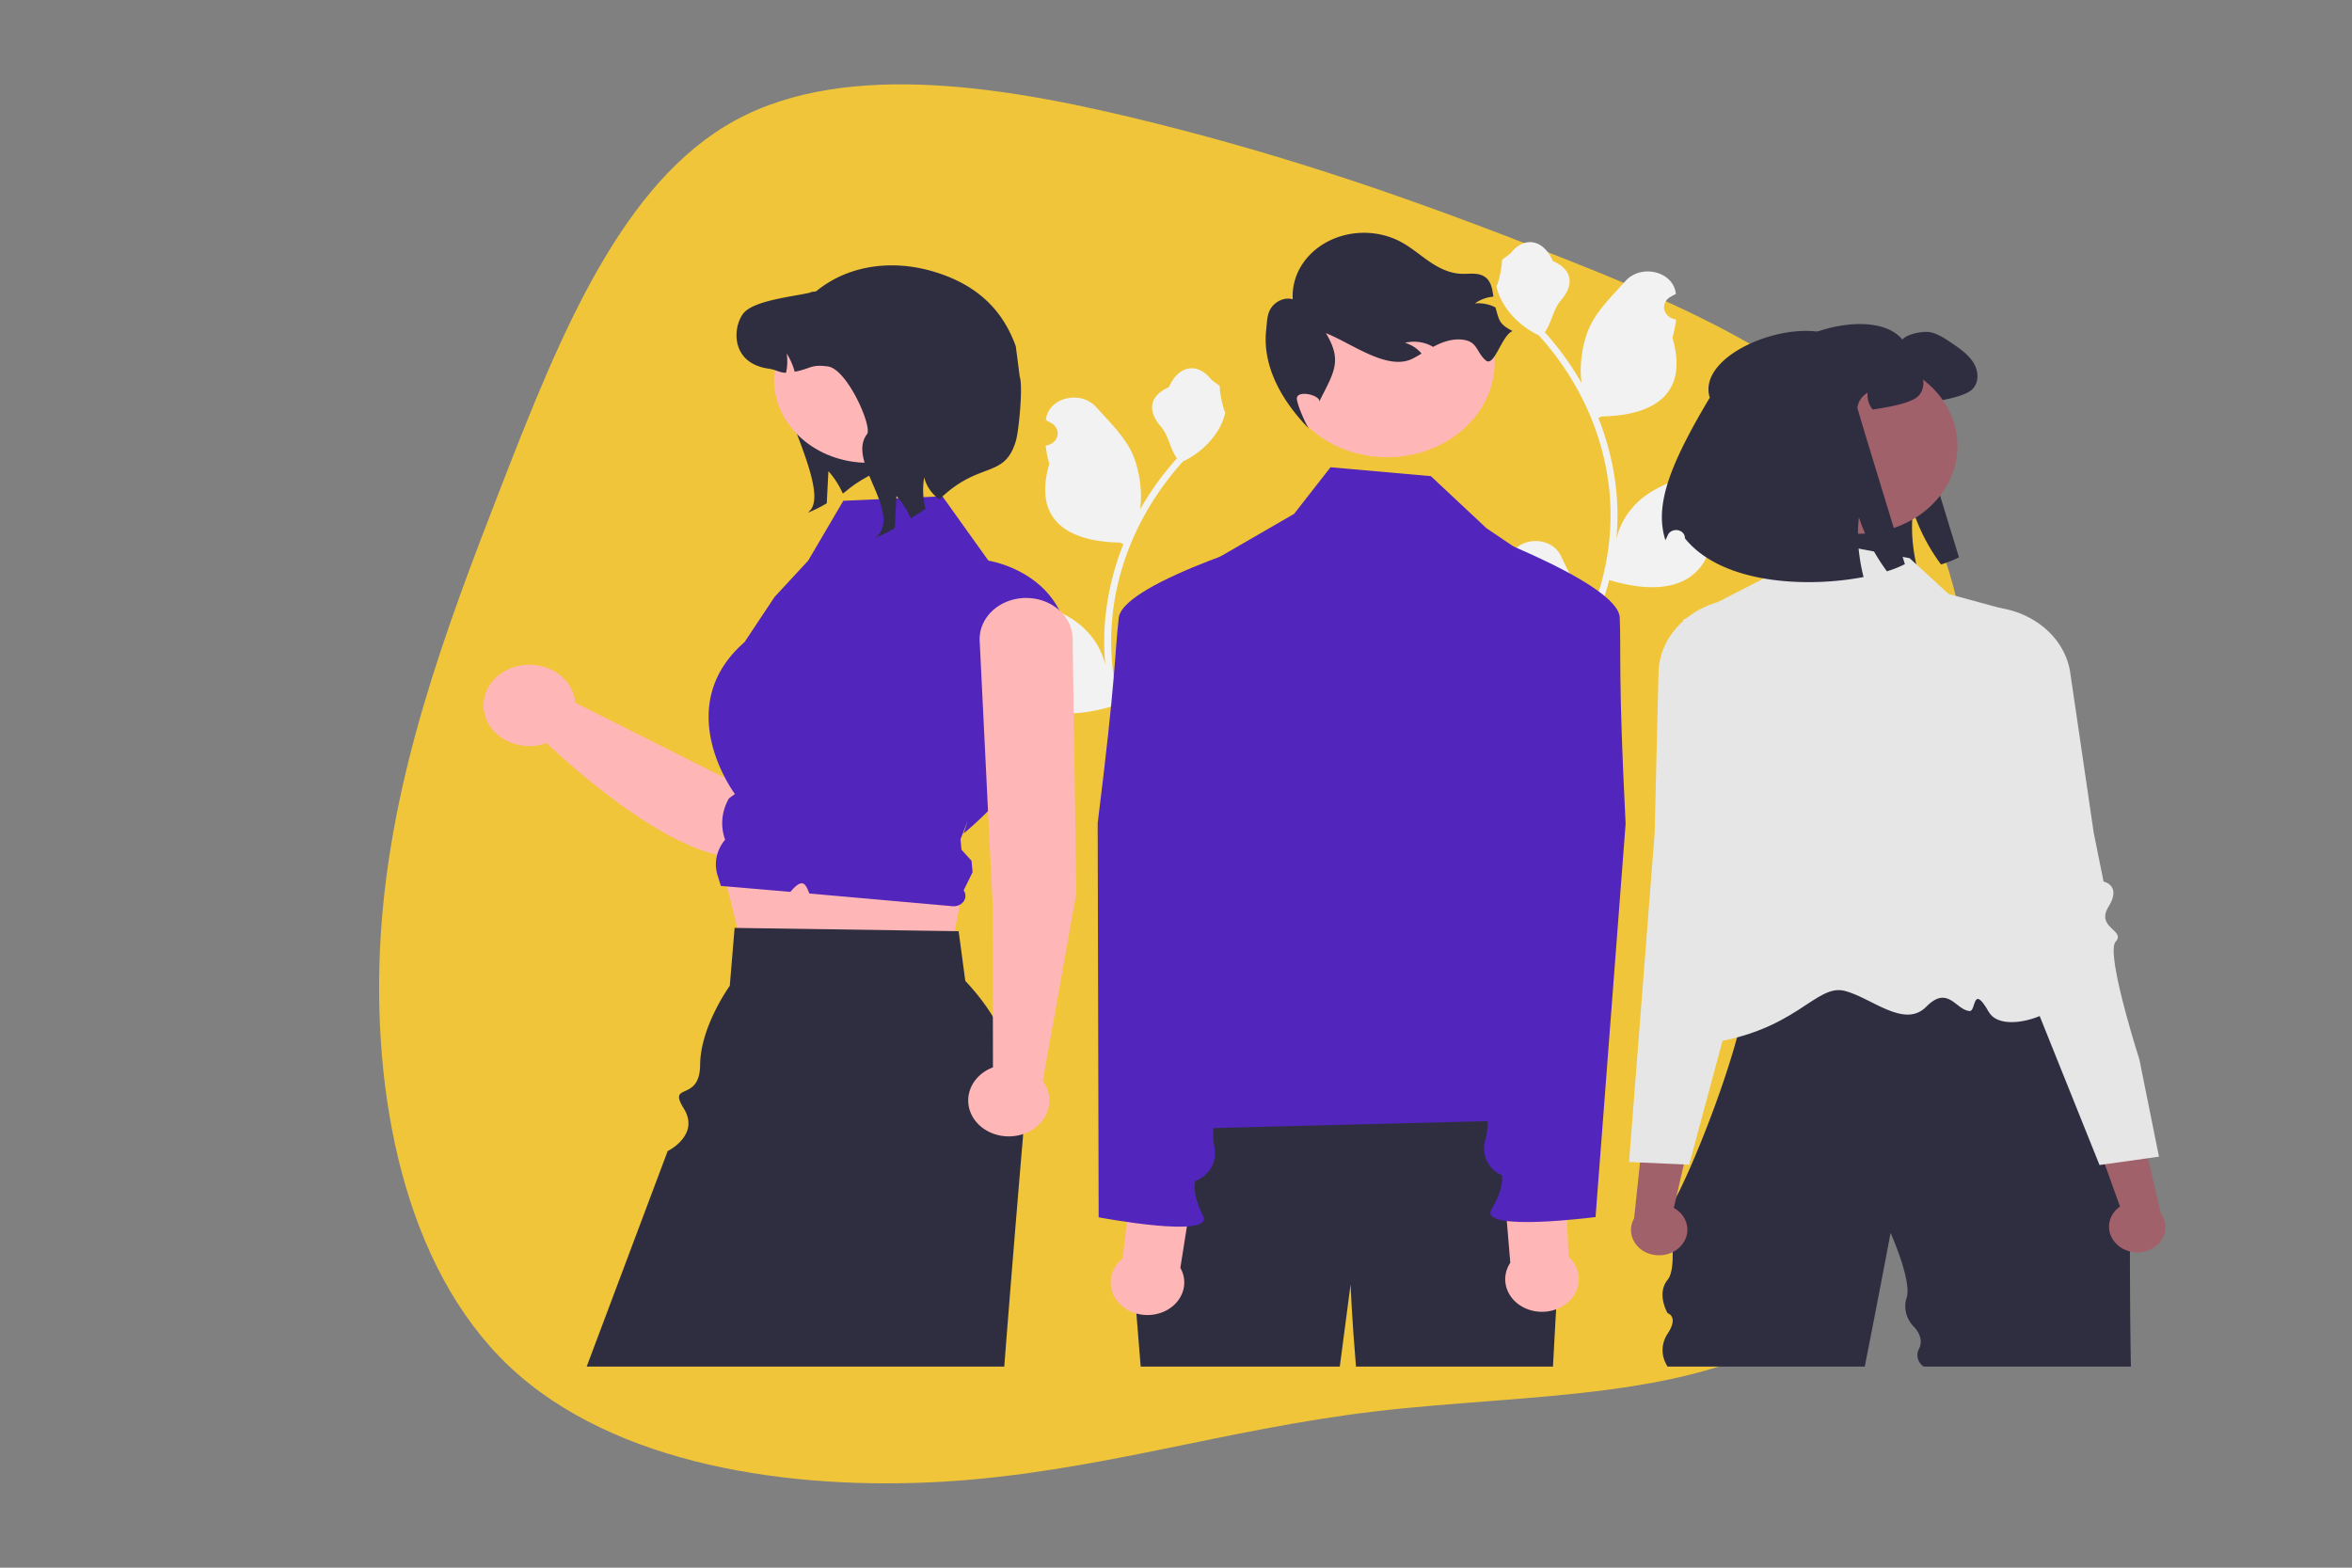 <?xml version="1.0" encoding="UTF-8" standalone="no"?>
<svg
   xmlns:dc="http://purl.org/dc/elements/1.1/"
   xmlns:cc="http://creativecommons.org/ns#"
   xmlns:rdf="http://www.w3.org/1999/02/22-rdf-syntax-ns#"
   xmlns:svg="http://www.w3.org/2000/svg"
   xmlns="http://www.w3.org/2000/svg"
   xmlns:sodipodi="http://sodipodi.sourceforge.net/DTD/sodipodi-0.dtd"
   xmlns:inkscape="http://www.inkscape.org/namespaces/inkscape"
   id="visual"
   viewBox="0 0 900 600"
   width="900"
   height="600"
   version="1.1"
   sodipodi:docname="grafika.svg"
   inkscape:version="1.0.1 (3bc2e813f5, 2020-09-07)">
  <rect x="0" y="0" width="900" height="600" fill="#808080" stroke="none"/>
  <defs
     id="defs9" />
  <sodipodi:namedview
     pagecolor="#ffffff"
     bordercolor="#666666"
     borderopacity="1"
     objecttolerance="10"
     gridtolerance="10"
     guidetolerance="10"
     inkscape:pageopacity="0"
     inkscape:pageshadow="2"
     inkscape:window-width="1664"
     inkscape:window-height="956"
     id="namedview7"
     showgrid="false"
     inkscape:zoom="0.6125"
     inkscape:cx="176.01578"
     inkscape:cy="91.202637"
     inkscape:window-x="0"
     inkscape:window-y="0"
     inkscape:window-maximized="0"
     inkscape:current-layer="visual" />
  <g
     transform="translate(450.805 305.683)"
     id="g4">
    <path
       d="M142.4 -208.8C193.7 -188.7 250.6 -164.6 278.9 -121.7C307.3 -78.9 307 -17.4 300.6 44.9C294.2 107.1 281.6 170.1 241.5 200.3C201.4 230.4 133.7 227.6 75.4 234.5C17.2 241.4 -31.7 257.9 -89.9 261.4C-148.2 264.8 -215.8 255.2 -256 217.2C-296.2 179.1 -308.9 112.7 -305.1 52C-301.2 -8.8 -280.7 -63.8 -258.6 -120.6C-236.5 -177.4 -212.9 -235.9 -169.5 -259.6C-126.1 -283.3 -63.1 -272.1 -8.7 -258.5C45.6 -244.9 91.2 -228.9 142.4 -208.8"
       fill="#f0c53a"
       id="path2" />
  </g>
  <g
     id="g933"
     transform="matrix(0.768,0,0,0.68,-104.452,-3.131)">
    <path
       d="m 885.058,328.011 a 5.09,5.09 0 0 0 3.689,-8.823 c -0.128,-0.51 -0.22,-0.876 -0.349,-1.387 q 0.069,-0.167 0.139,-0.333 c 4.686,-11.174 20.569,-11.097 25.215,0.094 4.124,9.933 9.375,19.882 10.668,30.384 a 40.44,40.44 0 0 1 -0.71,13.908 162.132,162.132 0 0 0 14.748,-67.338 156.487,156.487 0 0 0 -0.971,-17.458 q -0.804,-7.128 -2.231,-14.154 a 164.01,164.01 0 0 0 -32.525,-69.512 43.648,43.648 0 0 1 -18.153,-18.834 33.294,33.294 0 0 1 -3.028,-9.098 c 0.884,0.116 3.332,-13.343 2.666,-14.169 1.232,-1.869 3.436,-2.798 4.781,-4.621 6.69,-9.07 15.906,-7.486 20.717,4.839 10.278,5.187 10.378,13.79 4.071,22.065 -4.012,5.264 -4.564,12.387 -8.084,18.023 0.362,0.464 0.739,0.913 1.101,1.376 a 165.069,165.069 0 0 1 17.229,27.295 c -1.369,-10.691 0.652,-23.571 4.097,-31.873 3.921,-9.46 11.271,-17.427 17.744,-25.605 7.774,-9.823 23.717,-5.536 25.086,6.916 q 0.02,0.181 0.039,0.362 -1.442,0.814 -2.823,1.727 a 6.905,6.905 0 0 0 2.784,12.565 l 0.141,0.022 a 68.701,68.701 0 0 1 -1.811,10.272 c 8.303,32.111 -9.623,43.807 -35.219,44.332 -0.565,0.29 -1.116,0.579 -1.681,0.855 a 168.487,168.487 0 0 1 9.069,42.681 159.804,159.804 0 0 1 -0.116,25.802 l 0.043,-0.304 a 42.227,42.227 0 0 1 14.415,-24.383 c 11.093,-9.113 26.766,-12.468 38.734,-19.793 5.761,-3.526 13.143,1.031 12.138,7.71 q -0.024,0.16 -0.049,0.32 a 46.377,46.377 0 0 0 -5.201,2.506 q -1.442,0.814 -2.823,1.727 a 6.905,6.905 0 0 0 2.784,12.565 l 0.141,0.022 c 0.101,0.015 0.188,0.029 0.29,0.044 a 68.76,68.76 0 0 1 -12.648,19.805 c -5.192,28.032 -27.491,30.691 -51.344,22.528 h -0.015 a 168.437,168.437 0 0 1 -11.315,33.032 h -40.42 c -0.145,-0.449 -0.275,-0.913 -0.406,-1.362 A 45.926,45.926 0 0 0 896.85,362.072 c -2.999,-3.68 -5.998,-7.389 -8.997,-11.069 a 2.511,2.511 0 0 1 -0.188,-0.217 c -1.521,-1.883 -3.057,-3.752 -4.578,-5.636 l -8.1e-4,-0.002 a 67.271,67.271 0 0 1 1.971,-17.137 z"
       fill="#f2f2f2"
       id="path2-1" />
    <path
       d="m 1014.836,224.566 c -7.516,-27.402 53.102,-50.899 69.021,-28.832 2.213,-3.137 10.393,-5.043 14.147,-4.08 3.753,0.962 6.91,3.368 9.989,5.697 4.234,3.253 8.623,6.621 11.221,11.298 2.618,4.658 3.022,11.009 -0.5,15.051 -2.791,3.214 -11.029,5.293 -15.225,6.14 -2.925,0.597 -5.389,1.078 -7.506,1.424 a 14.352,14.352 0 0 1 -2.502,-9.489 11.648,11.648 0 0 0 -5.081,8.546 c -0.058,0.712 23.655,87.96 23.655,87.96 a 51.72,51.72 0 0 1 -8.95,4.023 112.545,112.545 0 0 1 -13.954,-30.411 97.453,97.453 0 0 0 0.27,21.653 119.144,119.144 0 0 0 2.04,11.991 c -28.178,6.082 -70.561,4.081 -88.999,-21.788 q 0,-0.161 -0.01,-0.321 a 4.402,4.402 0 0 0 -8.503,-1.535 c -0.447,1.141 -0.859,2.129 -1.226,2.915 -5.37,-19.209 1.578,-41.439 22.115,-80.242 z"
       fill="#2f2e41"
       id="path4" />
    <path
       d="m 966.886,683.963 v 0.897 a 3.809,3.809 0 0 1 0,-0.897 z"
       fill="#2f2e41"
       id="path6" />
    <path
       d="m 994.48,528.888 a 15.324,15.324 0 0 1 2.183,-0.424 q -1.269,0.207 -2.183,0.424 z"
       fill="#2f2e41"
       id="path8" />
    <path
       d="m 993.842,529.051 c 0.194,-0.054 0.409,-0.109 0.639,-0.163 -0.214,0.056 -0.419,0.097 -0.639,0.163 z"
       fill="#2f2e41"
       id="path10" />
    <path
       d="m 1197.713,773.754 h -103.286 a 8.213,8.213 0 0 1 -2.211,-10.115 c 2.822,-6.471 -2.708,-12.384 -2.708,-12.384 a 17.567,17.567 0 0 1 -3.54,-16.191 c 2.737,-9.558 -7.988,-36.535 -7.988,-36.535 0,0 -5.781,34.834 -12.865,75.225 h -98.23 a 18.259,18.259 0 0 1 0,-18.489 c 5.724,-9.706 0,-11.568 0,-11.568 0,0 -5.724,-10.862 0,-18.748 5.724,-7.886 0,-40.088 0,-40.088 0.216,1.424 1.847,-1.165 4.358,-6.592 3.823,-8.258 9.664,-23.108 15.566,-40.348 4.219,-12.305 8.473,-25.843 12.028,-39.08 h 0.009 q 1.398,-5.216 2.649,-10.337 c 1.631,-6.696 3.029,-13.202 4.09,-19.311 2.304,-13.159 3.063,-24.463 1.294,-31.814 -1.467,-6.118 -4.677,-9.492 -10.216,-8.914 2.968,-0.492 7.317,-0.958 12.676,-1.398 0.966,-0.078 1.967,-0.155 3.003,-0.242 39.968,-3.02 125.721,-4.754 125.721,-4.754 l 26.266,47.035 33.264,59.582 c 0,0 -0.906,79.928 0.121,145.067 z"
       fill="#2f2e41"
       id="path12" />
    <path
       d="m 1087.47,318.775 -60.514,-12.836 -12.015,24.185 -40.462,23.425 c 0,0 26.082,106.641 25.933,121.64 -0.378,38.079 -61.306,123.44 -15.285,116.874 46.021,-6.567 55.369,-34.073 70.143,-29.724 13.324,3.923 29.594,21.372 40.486,8.892 10.892,-12.48 14.728,1.931 21.616,2.429 3.273,0.237 1.302,-15.759 9.537,0.497 8.235,16.256 51.904,-5.626 37.104,-20.427 -24.65,-24.65 -29.66,-206.361 -29.66,-206.361 l -27.441,-8.443 z"
       fill="#e6e6e6"
       id="path14" />
    <path
       d="m 973.334,706.051 a 14.526,14.526 0 0 0 -1.496,-20.205 13.936,13.936 0 0 0 -1.866,-1.351 l 10.118,-49.656 -23.39,-13.999 -6.506,69.522 a 14.486,14.486 0 0 0 3.339,17.367 13.863,13.863 0 0 0 19.556,-1.386 q 0.125,-0.144 0.246,-0.291 z"
       fill="#a0616a"
       id="path16" />
    <path
       d="m 1045.96,444.308 c -0.147,-1.596 -2.183,-2.321 -5.005,-3.322 a 30.95,30.95 0 0 1 -7.999,-3.788 c -6.247,-4.513 -3.788,-9.233 -0.388,-15.756 0.664,-1.268 1.355,-2.589 2.002,-3.961 1.924,-4.064 -1.139,-20.83 -9.121,-49.84 -2.459,-8.931 -2.451,-15.238 -4.15,-19.423 -1.691,-4.185 -5.082,-6.247 -14.324,-6.679 a 42.251,42.251 0 0 0 -30.416,10.812 c -0.224,0.198 -0.457,0.414 -0.682,0.621 q -0.634,0.595 -1.243,1.217 a 42.22,42.22 0 0 0 -12.27,29.027 l -0.043,1.855 -1.907,88.634 -5.358,77.78 -7.386,107.143 5.471,0.268 21.831,1.087 2.649,0.129 6.282,-26.352 7.559,-31.711 2.778,-11.649 8.62,-36.137 4.021,-16.886 2.459,-10.311 1.001,-4.211 4.884,-20.467 c 0.112,-0.431 11.347,-44.757 24.299,-52.169 4.832,-2.761 6.575,-4.366 6.437,-5.911 z"
       fill="#e6e6e6"
       id="path18" />
    <path
       d="m 1191.278,705.523 a 14.526,14.526 0 0 1 -0.683,-20.249 13.934,13.934 0 0 1 1.71,-1.544 l -15.392,-48.283 21.752,-16.43 13.935,68.421 a 14.486,14.486 0 0 1 -1.454,17.625 13.863,13.863 0 0 1 -19.592,0.723 q -0.14,-0.13 -0.275,-0.263 z"
       fill="#a0616a"
       id="path20" />
    <path
       d="m 1201.918,600.755 c 0,0 -16.965,-59.688 -11.791,-66.149 5.174,-6.462 -10.106,-7.723 -3.522,-19.757 6.585,-12.034 -2.504,-14.047 -2.504,-14.047 l -4.932,-27.669 -8.817,-67.961 -0.267,-2.021 -2.564,-19.772 a 42.341,42.341 0 0 0 -16.696,-28.617 c -0.233,-0.178 -0.471,-0.35 -0.709,-0.521 q -1.628,-1.172 -3.327,-2.172 a 42.263,42.263 0 0 0 -28.106,-5.339 c -18.286,2.848 -12.595,9.667 -15.56,27.935 -4.819,29.703 -6.07,46.697 -3.72,50.536 0.792,1.293 1.623,2.53 2.417,3.717 4.083,6.129 7.034,10.551 1.305,15.718 a 31.251,31.251 0 0 1 -7.544,4.616 c -2.693,1.304 -4.643,2.24 -4.617,3.843 0.03,1.553 1.934,2.955 7.031,5.179 6.177,2.703 12.811,12.923 18.245,23.363 a 257.88,257.88 0 0 1 11.518,25.899 l 46.705,131.356 7.618,21.422 2.628,-0.416 21.58,-3.421 5.412,-0.857 z"
       fill="#e6e6e6"
       id="path22" />
    <circle
       cx="1061.939"
       cy="255.662"
       r="49.37"
       fill="#a0616a"
       id="circle24" />
    <path
       d="m 987.89,228.415 c -7.516,-27.402 53.102,-50.899 69.021,-28.832 2.213,-3.137 10.393,-5.043 14.147,-4.08 3.753,0.962 6.91,3.368 9.989,5.697 4.234,3.253 8.623,6.621 11.221,11.298 2.618,4.658 3.022,11.009 -0.5,15.051 -2.791,3.214 -11.029,5.293 -15.225,6.14 -2.925,0.597 -5.389,1.078 -7.506,1.424 a 14.352,14.352 0 0 1 -2.502,-9.489 11.648,11.648 0 0 0 -5.081,8.546 c -0.058,0.712 23.655,87.96 23.655,87.96 a 51.72,51.72 0 0 1 -8.95,4.023 112.545,112.545 0 0 1 -13.954,-30.411 97.453,97.453 0 0 0 0.27,21.653 119.142,119.142 0 0 0 2.04,11.991 c -28.178,6.082 -70.56,4.081 -88.999,-21.788 q -0.005,-0.161 -0.009,-0.321 a 4.402,4.402 0 0 0 -8.503,-1.535 c -0.447,1.141 -0.859,2.129 -1.226,2.915 -5.37,-19.209 1.578,-41.439 22.115,-80.242 z"
       fill="#2f2e41"
       id="path26" />
    <path
       d="M 1006.358,202.605"
       fill="#2f2e41"
       id="path28" />
    <path
       d="m 743.044,399.011 a 5.09,5.09 0 0 1 -3.689,-8.823 c 0.128,-0.51 0.22,-0.876 0.349,-1.387 q -0.069,-0.167 -0.139,-0.333 c -4.686,-11.174 -20.569,-11.097 -25.215,0.094 -4.124,9.933 -9.375,19.882 -10.668,30.384 a 40.44,40.44 0 0 0 0.71,13.908 162.132,162.132 0 0 1 -14.748,-67.338 156.49,156.49 0 0 1 0.971,-17.458 q 0.804,-7.128 2.231,-14.154 a 164.01,164.01 0 0 1 32.525,-69.512 43.648,43.648 0 0 0 18.153,-18.834 33.295,33.295 0 0 0 3.028,-9.098 c -0.884,0.116 -3.332,-13.343 -2.666,-14.169 -1.232,-1.869 -3.436,-2.798 -4.781,-4.621 -6.69,-9.07 -15.906,-7.486 -20.717,4.839 -10.278,5.187 -10.378,13.79 -4.071,22.065 4.012,5.264 4.564,12.387 8.084,18.023 -0.362,0.464 -0.739,0.913 -1.101,1.376 a 165.069,165.069 0 0 0 -17.229,27.295 c 1.369,-10.691 -0.652,-23.571 -4.097,-31.873 -3.921,-9.46 -11.271,-17.427 -17.744,-25.605 -7.774,-9.823 -23.717,-5.536 -25.086,6.916 q -0.02,0.181 -0.039,0.362 1.442,0.814 2.823,1.727 a 6.905,6.905 0 0 1 -2.784,12.565 l -0.141,0.022 a 68.7,68.7 0 0 0 1.811,10.272 c -8.303,32.111 9.623,43.807 35.219,44.332 0.565,0.29 1.116,0.579 1.681,0.855 a 168.487,168.487 0 0 0 -9.069,42.681 159.804,159.804 0 0 0 0.116,25.802 l -0.043,-0.304 a 42.227,42.227 0 0 0 -14.415,-24.383 c -11.093,-9.113 -26.766,-12.468 -38.734,-19.793 -5.761,-3.526 -13.143,1.031 -12.138,7.71 q 0.024,0.16 0.049,0.32 a 46.378,46.378 0 0 1 5.201,2.506 q 1.442,0.814 2.823,1.727 a 6.905,6.905 0 0 1 -2.784,12.565 l -0.141,0.022 c -0.101,0.015 -0.188,0.029 -0.29,0.044 A 68.76,68.76 0 0 0 638.937,379.54 c 5.192,28.032 27.491,30.691 51.344,22.528 h 0.015 a 168.437,168.437 0 0 0 11.315,33.032 h 40.42 c 0.145,-0.449 0.275,-0.913 0.406,-1.362 a 45.926,45.926 0 0 1 -11.185,-0.666 c 2.999,-3.68 5.998,-7.389 8.997,-11.069 a 2.513,2.513 0 0 0 0.188,-0.217 c 1.521,-1.883 3.057,-3.752 4.578,-5.636 l 8.1e-4,-0.002 a 67.271,67.271 0 0 0 -1.971,-17.137 z"
       fill="#f2f2f2"
       id="path30" />
    <path
       d="m 554.439,195.734 c -0.917,2.138 -29.204,1.909 -30.5,3.812 -9.989,14.697 26.018,77.23 16.03,91.946 l -1.392,1.658 a 65.757,65.757 0 0 0 9.36,-5.28 c 0.267,-6.024 0.534,-12.066 0.82,-18.09 a 49.721,49.721 0 0 1 7.167,12.6 c 2.326,-1.639 4.233,-4.678 14.201,-10.656 a 62.515,62.515 0 0 1 13.814,-11.371 z"
       fill="#2f2e41"
       id="path32" />
    <path
       d="m 574.98,316.185 a 23.428,23.428 0 0 0 -35.493,13.858 l -42.986,112.004 -73.888,-41.948 a 22.875,22.875 0 1 0 -14.272,22.752 c 15.56,16.607 83.019,84.696 110.946,58.092 23.474,-22.362 57.351,-109.029 65.505,-138.957 a 23.43,23.43 0 0 0 -9.813,-25.801 z"
       fill="#ffb6b6"
       id="path34" />
    <polygon
       points="239.214,366.781 117.341,349.883 130.906,411.195 230.098,420.167 "
       fill="#ffb6b6"
       id="polygon36"
       transform="translate(376.923,135.754)" />
    <path
       d="m 645.781,642.864 c -0.045,0.879 -0.1,1.749 -0.163,2.628 -0.951,12.704 -2.039,27.356 -3.217,43.413 -1.858,25.48 -3.933,54.495 -6.026,84.85 H 428.32 l 40.35,-121.282 c 0,0 16.293,-8.97 7.998,-24.039 -8.295,-15.069 8.026,-3.061 8.178,-24.581 0.152,-21.52 14.777,-44.415 14.777,-44.415 l 2.401,-32.584 1.368,0.027 108.273,1.803 1.975,0.036 3.325,27.972 a 123.668,123.668 0 0 1 28.815,86.173 z"
       fill="#2f2e41"
       id="path38" />
    <path
       d="m 556.173,286.471 49.373,-2.543 22.932,36.236 c 0,0 43.148,7.214 40.157,58.058 -2.991,50.844 -52.498,95.46 -52.498,95.46 l 2.116,-7.255 -3.675,10.502 0.471,5.897 5.014,6.245 0.516,6.458 -4.442,10.219 v 0 a 5.839,5.839 0 0 1 -5.536,8.9 l -71.34,-7.149 c -1.624,-4.468 -2.927,-9.814 -9.438,-0.914 l -6.72,-0.651 -27.936,-2.707 -1.644,-5.99 a 23.205,23.205 0 0 1 3.775,-20.015 v 0 a 30.607,30.607 0 0 1 1.771,-22.981 l 0.134,-0.268 2.967,-2.473 c 0,0 -32.457,-48.762 4.803,-85.488 l 14.954,-25.422 16.732,-20.414 z"
       fill="#5225bc"
       id="path40" />
    <circle
       cx="568.461"
       cy="218.263"
       r="46.819"
       fill="#ffb6b6"
       id="circle42" />
    <path
       d="m 604.02,285.709 a 22.548,22.548 0 0 1 -7.549,-12.391 48.446,48.446 0 0 0 0.667,17.69 c -2.535,1.906 -4.994,3.717 -7.32,5.357 a 49.721,49.721 0 0 0 -7.167,-12.6 c -0.286,6.024 -0.553,12.066 -0.82,18.09 a 65.755,65.755 0 0 1 -9.36,5.28 l 1.392,-1.658 c 9.989,-14.716 -15.86,-41.804 -5.871,-56.501 2.802,-4.118 -9.855,-36.657 -19.501,-38.125 -8.578,-1.296 -8.216,1.182 -16.527,2.993 a 41.589,41.589 0 0 0 -3.984,-10.313 34.075,34.075 0 0 1 -0.324,10.866 c -2.955,0.114 -5.279,-1.768 -8.426,-2.249 -20.073,-3.069 -18.033,-24.781 -12.448,-31.663 5.604,-6.862 24.209,-8.921 32.787,-11.152 0.782,-0.762 2.554,-0.286 3.336,-1.01 16.439,-15.045 38.426,-17.537 58.212,-10.868 21.1,7.111 34.256,20.875 41.008,42.092 l 1.937,16.98 c 1.737,5.46 -0.448,30.862 -1.937,36.395 -5.785,21.506 -18.107,10.77 -38.106,32.787 z"
       fill="#2f2e41"
       id="path44" />
    <path
       d="M 672.286,507.524 670.443,363.971 a 23.173,23.173 0 0 0 -23.17,-22.807 h -7e-5 a 23.173,23.173 0 0 0 -23.14,24.402 l 6.486,149.058 0.123,90.739 a 20.222,20.222 0 1 0 24.827,7.561 z"
       fill="#ffb6b6"
       id="path46" />
    <path
       d="m 913.923,693.247 c 0,0 -2.85,51.27 -4.16,80.51 h -98.14 c -2.02,-26.61 -2.7,-46.16 -2.7,-46.16 l -5.37,46.16 h -99.2 l -6.15,-85.49 29.72,-73.67 c 0,0 161.06,-11.17 176,3 14.93,14.16 10,75.65 10,75.65 z"
       fill="#2f2e41"
       id="path48" />
    <circle
       cx="827.139"
       cy="208.353"
       r="53.607"
       fill="#ffb6b6"
       id="circle50" />
    <path
       d="m 889.623,190.934 c -5.506,2.511 -9.074,20.694 -13.402,16.467 -4.328,-4.227 -4.039,-9.729 -9.874,-11.289 -4.712,-1.265 -9.783,0.181 -14.08,2.461 -0.767,0.402 -1.511,0.84 -2.236,1.275 -0.479,-0.32 -0.955,-0.621 -1.466,-0.898 a 17.033,17.033 0 0 0 -12.537,-1.41 16.713,16.713 0 0 1 8.259,6.087 c -1.438,0.964 -2.895,1.93 -4.386,2.787 -12.45,7.185 -30.166,-8.438 -43.271,-14.307 8.209,15.404 4.167,21.784 -2.961,37.715 l -0.246,0.907 c 0.405,-3.993 -11.95,-6.968 -11.234,-1.348 0.509,3.991 3.962,12.861 5.897,16.384 -13.778,-15.932 -23.194,-35.428 -21.207,-55.54 0.432,-4.225 0.302,-8.683 2.481,-12.35 2.181,-3.648 6.729,-6.208 10.753,-4.817 a 35.542,35.542 0 0 1 53.507,-32.524 c 5.145,3.019 9.44,7.288 14.155,10.971 4.715,3.683 10.151,6.893 16.13,7.197 3.793,0.183 7.921,-0.743 11.18,1.221 3.775,2.28 4.421,7.052 4.988,11.645 a 17.014,17.014 0 0 0 -9.167,3.815 16.648,16.648 0 0 1 10.022,2.15 1.036,1.036 0 0 1 0.164,0.093 c 1.996,7.59 1.791,9.273 8.532,13.307 z"
       fill="#2f2e41"
       id="path52" />
    <path
       d="m 704.591,640.533 c 45.651,-53.435 30.231,-121.4 12.113,-190.008 l 3.448,-101.354 a 31.004,31.004 0 0 1 14.029,-24.902 l 46.604,-30.446 18.139,-26.226 50,5 27.726,29.322 30.691,23.43 a 50.843,50.843 0 0 1 18.792,51.39 l -29.37,132.821 c 0,0 12.284,68.855 4.789,76.46 -7.495,7.604 -26.808,0.004 -11.493,8.54 18.38,10.245 35.092,8.354 25.791,17.655 -9.301,9.301 2.47,22.232 2.47,22.232 z"
       fill="#5225bc"
       id="path54" />
    <path
       d="m 724.109,718.192 7.611,-54.221 -30.367,-8.669 -6.007,57.612 a 18.329,18.329 0 1 0 28.763,5.278 z"
       fill="#ffb6b6"
       id="path56" />
    <path
       d="m 781.923,303.597 c 0,0 -86.438,28.133 -88.499,48.717 -2.061,20.584 -1.378,33.186 -10.501,115.556 l 0.481,221.883 c 0,0 57.952,12.408 52.008,-0.859 -5.943,-13.266 -3.869,-19.507 -3.869,-19.507 0,0 12.425,-4.903 9.315,-20.479 -3.11,-15.576 12.487,-92.768 12.487,-92.768 l 9.845,-138.439 z"
       fill="#5225bc"
       id="path58" />
    <path
       d="m 888.503,715.321 -4.05,-54.602 30.869,-6.666 2.228,57.881 a 18.329,18.329 0 1 1 -29.047,3.387 z"
       fill="#ffb6b6"
       id="path60" />
    <path
       d="m 857.913,297.834 c 0,0 84.415,33.723 85.126,54.398 0.711,20.675 -0.795,33.205 2.925,115.995 l -14.983,221.377 c 0,0 -58.639,8.593 -51.841,-4.256 6.798,-12.849 5.136,-19.213 5.136,-19.213 0,0 -12.078,-5.705 -7.956,-21.045 4.122,-15.34 -6.397,-93.386 -6.397,-93.386 l -0.774,-138.786 z"
       fill="#5225bc"
       id="path62" />
  </g>
</svg>
